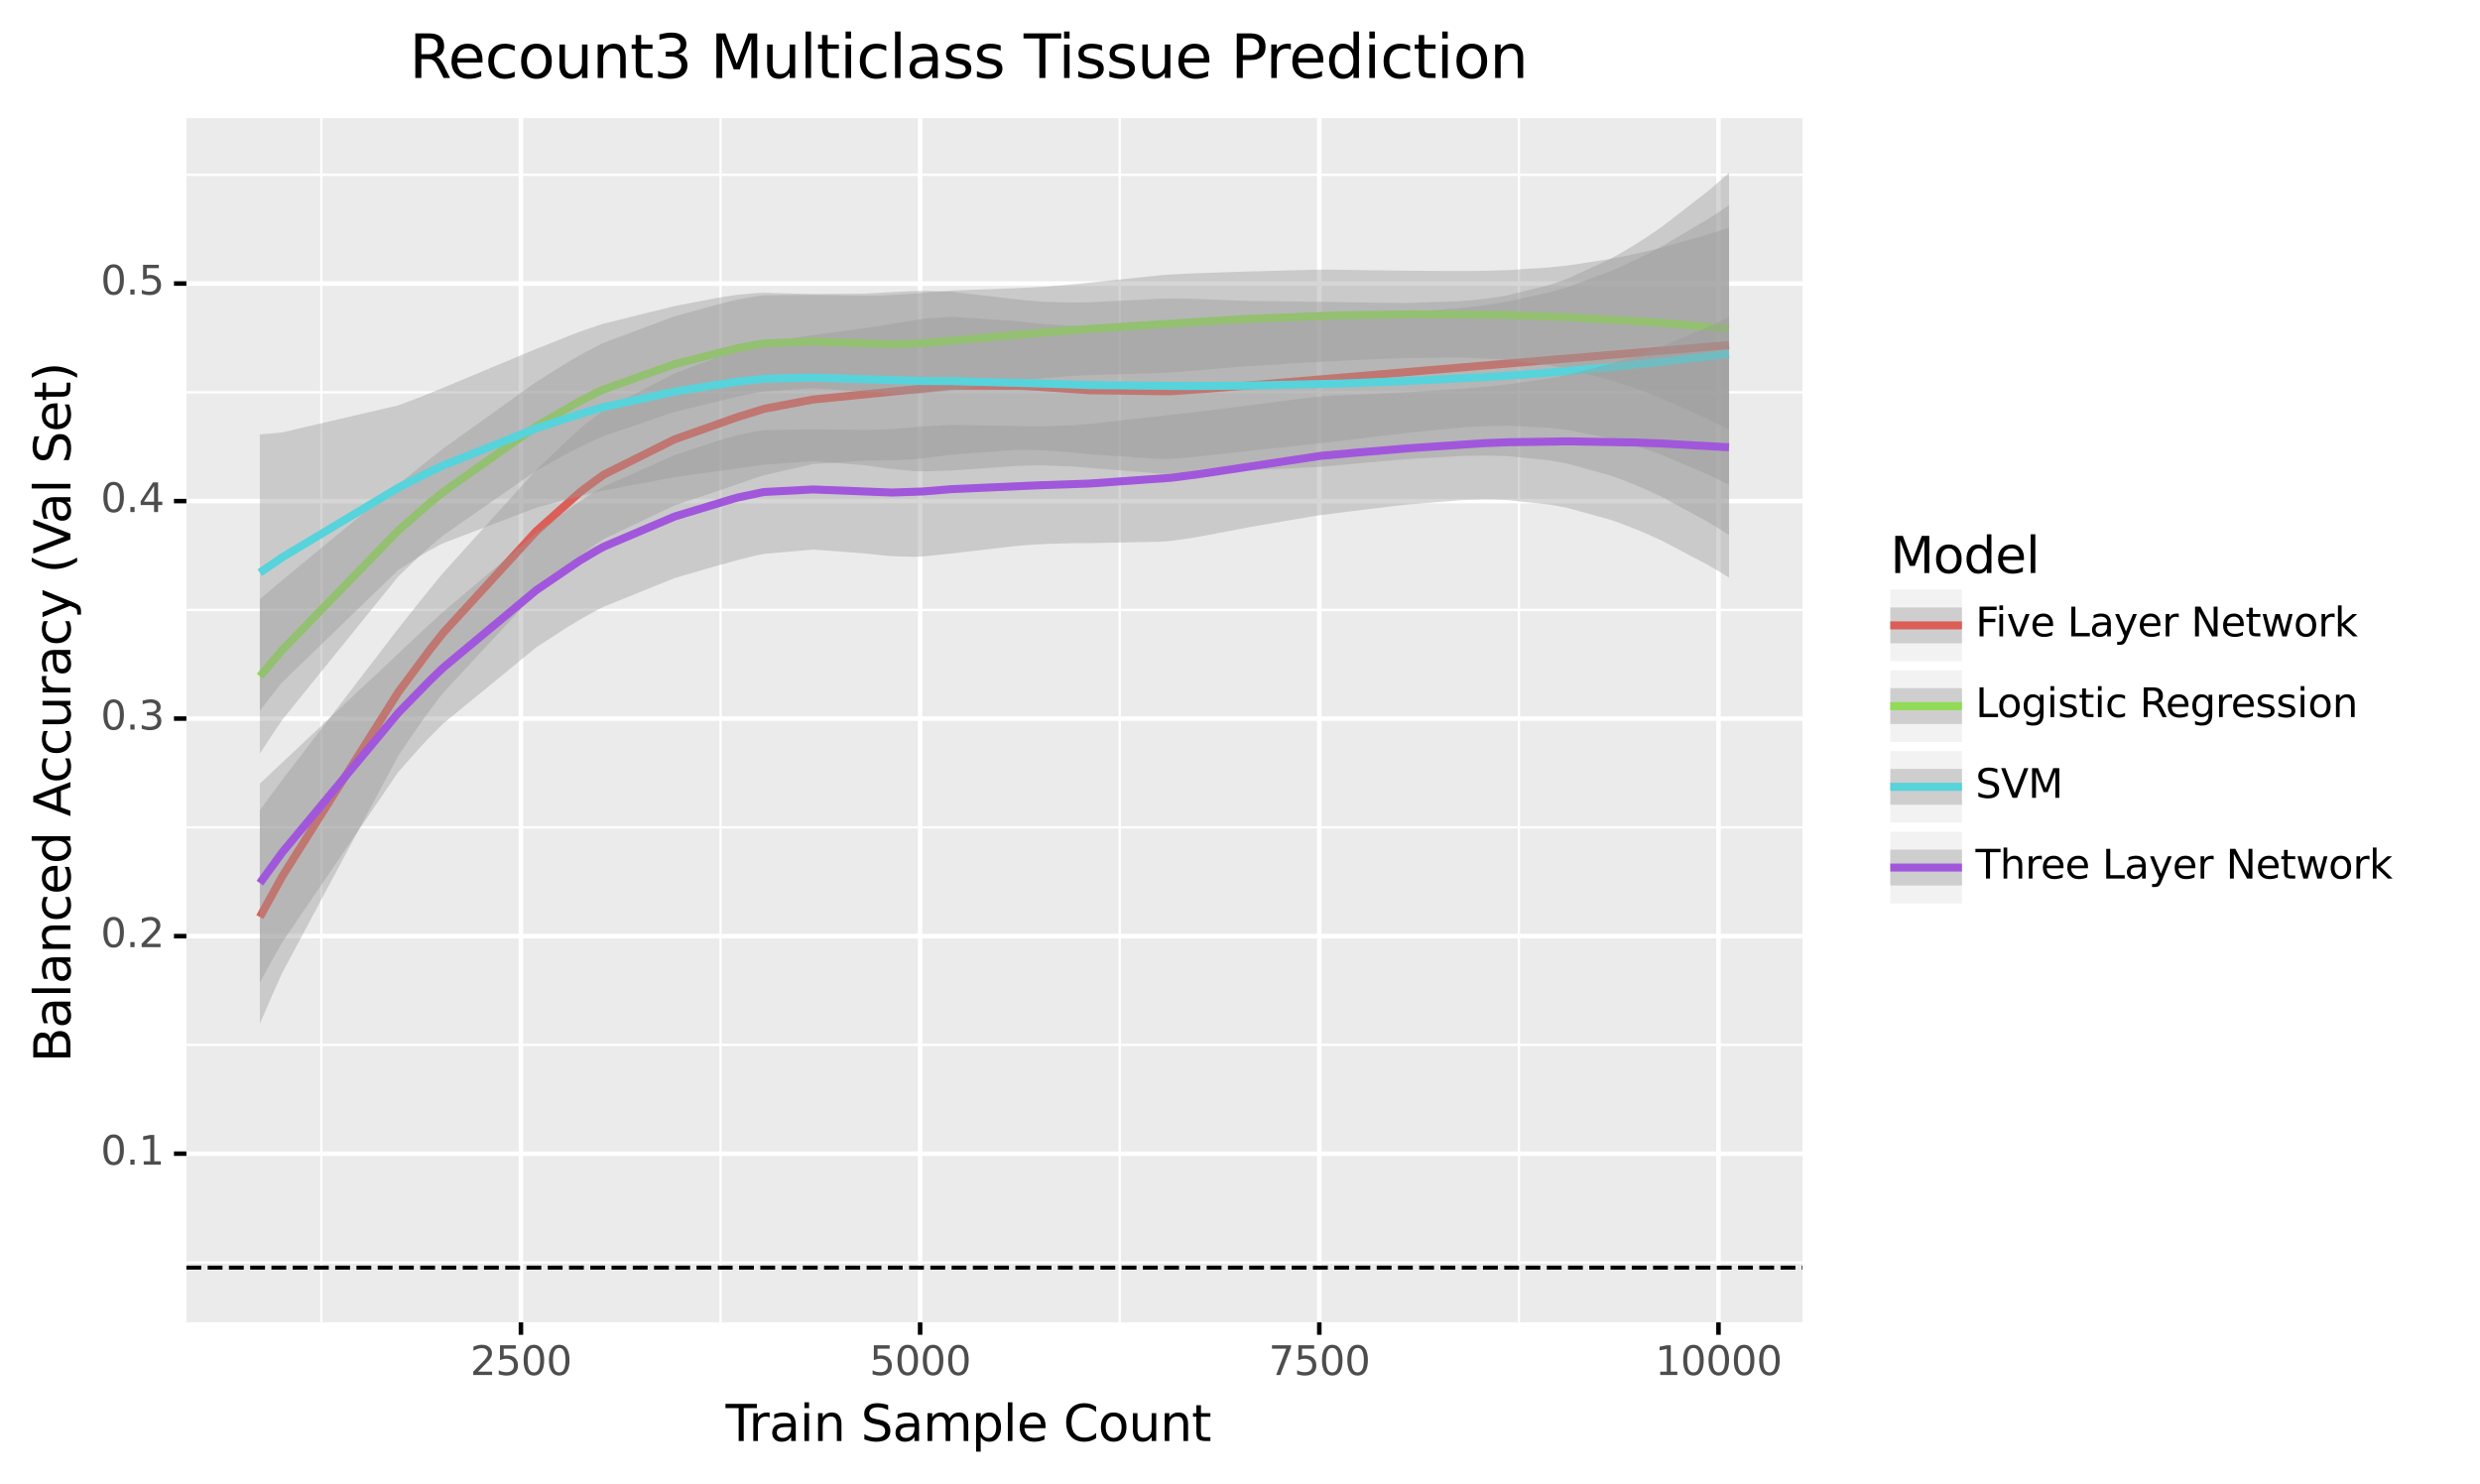 <?xml version="1.0" encoding="utf-8" standalone="no"?>
<!DOCTYPE svg PUBLIC "-//W3C//DTD SVG 1.1//EN"
  "http://www.w3.org/Graphics/SVG/1.1/DTD/svg11.dtd">
<svg xmlns:xlink="http://www.w3.org/1999/xlink" width="548.025pt" height="327.93pt" viewBox="0 0 548.025 327.93" xmlns="http://www.w3.org/2000/svg" version="1.1">
 <rect x="0" y="0" width="548.025" height="327.93" fill="#808080" stroke="none"/>
 <defs>
  <style type="text/css">*{stroke-linejoin: round; stroke-linecap: butt}</style>
 </defs>
 <g id="figure_1">
  <g id="patch_1">
   <path d="M 0 327.93 
L 548.025 327.93 
L 548.025 0 
L 0 0 
z
" style="fill: #ffffff; stroke: #ffffff; stroke-linejoin: miter"/>
  </g>
  <g id="axes_1">
   <g id="patch_2">
    <path d="M 41.191 292.217 
L 398.311 292.217 
L 398.311 26.105 
L 41.191 26.105 
z
" style="fill: #ebebeb"/>
   </g>
   <g id="matplotlib.axis_1">
    <g id="xtick_1">
     <g id="line2d_1">
      <path d="M 115.114 292.217 
L 115.114 26.105 
" clip-path="url(#p57e6314dc9)" style="fill: none; stroke: #ffffff"/>
     </g>
     <g id="line2d_2">
      <path d="M 115.114 292.217 
" style="fill: none; stroke: #333333; stroke-width: 1.5"/>
      <defs>
       <path id="m6bd32fb87e" d="M 0 0 
L 0 2.75 
" style="stroke: #000000"/>
      </defs>
      <g>
       <use xlink:href="#m6bd32fb87e" x="115.114" y="292.217" style="fill: #333333; stroke: #000000"/>
      </g>
     </g>
     <g id="text_1">
      <!-- 2500 -->
      <g style="fill: #4d4d4d" transform="translate(103.916 303.854)scale(0.088 -0.088)">
       <defs>
        <path id="DejaVuSans-32" d="M 1228 531 
L 3431 531 
L 3431 0 
L 469 0 
L 469 531 
Q 828 903 1448 1529 
Q 2069 2156 2228 2338 
Q 2531 2678 2651 2914 
Q 2772 3150 2772 3378 
Q 2772 3750 2511 3984 
Q 2250 4219 1831 4219 
Q 1534 4219 1204 4116 
Q 875 4013 500 3803 
L 500 4441 
Q 881 4594 1212 4672 
Q 1544 4750 1819 4750 
Q 2544 4750 2975 4387 
Q 3406 4025 3406 3419 
Q 3406 3131 3298 2873 
Q 3191 2616 2906 2266 
Q 2828 2175 2409 1742 
Q 1991 1309 1228 531 
z
" transform="scale(0.016)"/>
        <path id="DejaVuSans-35" d="M 691 4666 
L 3169 4666 
L 3169 4134 
L 1269 4134 
L 1269 2991 
Q 1406 3038 1543 3061 
Q 1681 3084 1819 3084 
Q 2600 3084 3056 2656 
Q 3513 2228 3513 1497 
Q 3513 744 3044 326 
Q 2575 -91 1722 -91 
Q 1428 -91 1123 -41 
Q 819 9 494 109 
L 494 744 
Q 775 591 1075 516 
Q 1375 441 1709 441 
Q 2250 441 2565 725 
Q 2881 1009 2881 1497 
Q 2881 1984 2565 2268 
Q 2250 2553 1709 2553 
Q 1456 2553 1204 2497 
Q 953 2441 691 2322 
L 691 4666 
z
" transform="scale(0.016)"/>
        <path id="DejaVuSans-30" d="M 2034 4250 
Q 1547 4250 1301 3770 
Q 1056 3291 1056 2328 
Q 1056 1369 1301 889 
Q 1547 409 2034 409 
Q 2525 409 2770 889 
Q 3016 1369 3016 2328 
Q 3016 3291 2770 3770 
Q 2525 4250 2034 4250 
z
M 2034 4750 
Q 2819 4750 3233 4129 
Q 3647 3509 3647 2328 
Q 3647 1150 3233 529 
Q 2819 -91 2034 -91 
Q 1250 -91 836 529 
Q 422 1150 422 2328 
Q 422 3509 836 4129 
Q 1250 4750 2034 4750 
z
" transform="scale(0.016)"/>
       </defs>
       <use xlink:href="#DejaVuSans-32"/>
       <use xlink:href="#DejaVuSans-35" x="63.623"/>
       <use xlink:href="#DejaVuSans-30" x="127.246"/>
       <use xlink:href="#DejaVuSans-30" x="190.869"/>
      </g>
     </g>
    </g>
    <g id="xtick_2">
     <g id="line2d_3">
      <path d="M 203.326 292.217 
L 203.326 26.105 
" clip-path="url(#p57e6314dc9)" style="fill: none; stroke: #ffffff"/>
     </g>
     <g id="line2d_4">
      <path d="M 203.326 292.217 
" style="fill: none; stroke: #333333; stroke-width: 1.5"/>
      <g>
       <use xlink:href="#m6bd32fb87e" x="203.326" y="292.217" style="fill: #333333; stroke: #000000"/>
      </g>
     </g>
     <g id="text_2">
      <!-- 5000 -->
      <g style="fill: #4d4d4d" transform="translate(192.128 303.854)scale(0.088 -0.088)">
       <use xlink:href="#DejaVuSans-35"/>
       <use xlink:href="#DejaVuSans-30" x="63.623"/>
       <use xlink:href="#DejaVuSans-30" x="127.246"/>
       <use xlink:href="#DejaVuSans-30" x="190.869"/>
      </g>
     </g>
    </g>
    <g id="xtick_3">
     <g id="line2d_5">
      <path d="M 291.537 292.217 
L 291.537 26.105 
" clip-path="url(#p57e6314dc9)" style="fill: none; stroke: #ffffff"/>
     </g>
     <g id="line2d_6">
      <path d="M 291.537 292.217 
" style="fill: none; stroke: #333333; stroke-width: 1.5"/>
      <g>
       <use xlink:href="#m6bd32fb87e" x="291.537" y="292.217" style="fill: #333333; stroke: #000000"/>
      </g>
     </g>
     <g id="text_3">
      <!-- 7500 -->
      <g style="fill: #4d4d4d" transform="translate(280.339 303.854)scale(0.088 -0.088)">
       <defs>
        <path id="DejaVuSans-37" d="M 525 4666 
L 3525 4666 
L 3525 4397 
L 1831 0 
L 1172 0 
L 2766 4134 
L 525 4134 
L 525 4666 
z
" transform="scale(0.016)"/>
       </defs>
       <use xlink:href="#DejaVuSans-37"/>
       <use xlink:href="#DejaVuSans-35" x="63.623"/>
       <use xlink:href="#DejaVuSans-30" x="127.246"/>
       <use xlink:href="#DejaVuSans-30" x="190.869"/>
      </g>
     </g>
    </g>
    <g id="xtick_4">
     <g id="line2d_7">
      <path d="M 379.749 292.217 
L 379.749 26.105 
" clip-path="url(#p57e6314dc9)" style="fill: none; stroke: #ffffff"/>
     </g>
     <g id="line2d_8">
      <path d="M 379.749 292.217 
" style="fill: none; stroke: #333333; stroke-width: 1.5"/>
      <g>
       <use xlink:href="#m6bd32fb87e" x="379.749" y="292.217" style="fill: #333333; stroke: #000000"/>
      </g>
     </g>
     <g id="text_4">
      <!-- 10000 -->
      <g style="fill: #4d4d4d" transform="translate(365.752 303.854)scale(0.088 -0.088)">
       <defs>
        <path id="DejaVuSans-31" d="M 794 531 
L 1825 531 
L 1825 4091 
L 703 3866 
L 703 4441 
L 1819 4666 
L 2450 4666 
L 2450 531 
L 3481 531 
L 3481 0 
L 794 0 
L 794 531 
z
" transform="scale(0.016)"/>
       </defs>
       <use xlink:href="#DejaVuSans-31"/>
       <use xlink:href="#DejaVuSans-30" x="63.623"/>
       <use xlink:href="#DejaVuSans-30" x="127.246"/>
       <use xlink:href="#DejaVuSans-30" x="190.869"/>
       <use xlink:href="#DejaVuSans-30" x="254.492"/>
      </g>
     </g>
    </g>
    <g id="xtick_5">
     <g id="line2d_9">
      <path d="M 71.008 292.217 
L 71.008 26.105 
" clip-path="url(#p57e6314dc9)" style="fill: none; stroke: #ffffff; stroke-width: 0.5"/>
     </g>
    </g>
    <g id="xtick_6">
     <g id="line2d_10">
      <path d="M 159.22 292.217 
L 159.22 26.105 
" clip-path="url(#p57e6314dc9)" style="fill: none; stroke: #ffffff; stroke-width: 0.5"/>
     </g>
    </g>
    <g id="xtick_7">
     <g id="line2d_11">
      <path d="M 247.432 292.217 
L 247.432 26.105 
" clip-path="url(#p57e6314dc9)" style="fill: none; stroke: #ffffff; stroke-width: 0.5"/>
     </g>
    </g>
    <g id="xtick_8">
     <g id="line2d_12">
      <path d="M 335.643 292.217 
L 335.643 26.105 
" clip-path="url(#p57e6314dc9)" style="fill: none; stroke: #ffffff; stroke-width: 0.5"/>
     </g>
    </g>
    <g id="text_5">
     <!-- Train Sample Count -->
     <g transform="translate(160.345 318.442)scale(0.11 -0.11)">
      <defs>
       <path id="DejaVuSans-54" d="M -19 4666 
L 3928 4666 
L 3928 4134 
L 2272 4134 
L 2272 0 
L 1638 0 
L 1638 4134 
L -19 4134 
L -19 4666 
z
" transform="scale(0.016)"/>
       <path id="DejaVuSans-72" d="M 2631 2963 
Q 2534 3019 2420 3045 
Q 2306 3072 2169 3072 
Q 1681 3072 1420 2755 
Q 1159 2438 1159 1844 
L 1159 0 
L 581 0 
L 581 3500 
L 1159 3500 
L 1159 2956 
Q 1341 3275 1631 3429 
Q 1922 3584 2338 3584 
Q 2397 3584 2469 3576 
Q 2541 3569 2628 3553 
L 2631 2963 
z
" transform="scale(0.016)"/>
       <path id="DejaVuSans-61" d="M 2194 1759 
Q 1497 1759 1228 1600 
Q 959 1441 959 1056 
Q 959 750 1161 570 
Q 1363 391 1709 391 
Q 2188 391 2477 730 
Q 2766 1069 2766 1631 
L 2766 1759 
L 2194 1759 
z
M 3341 1997 
L 3341 0 
L 2766 0 
L 2766 531 
Q 2569 213 2275 61 
Q 1981 -91 1556 -91 
Q 1019 -91 701 211 
Q 384 513 384 1019 
Q 384 1609 779 1909 
Q 1175 2209 1959 2209 
L 2766 2209 
L 2766 2266 
Q 2766 2663 2505 2880 
Q 2244 3097 1772 3097 
Q 1472 3097 1187 3025 
Q 903 2953 641 2809 
L 641 3341 
Q 956 3463 1253 3523 
Q 1550 3584 1831 3584 
Q 2591 3584 2966 3190 
Q 3341 2797 3341 1997 
z
" transform="scale(0.016)"/>
       <path id="DejaVuSans-69" d="M 603 3500 
L 1178 3500 
L 1178 0 
L 603 0 
L 603 3500 
z
M 603 4863 
L 1178 4863 
L 1178 4134 
L 603 4134 
L 603 4863 
z
" transform="scale(0.016)"/>
       <path id="DejaVuSans-6e" d="M 3513 2113 
L 3513 0 
L 2938 0 
L 2938 2094 
Q 2938 2591 2744 2837 
Q 2550 3084 2163 3084 
Q 1697 3084 1428 2787 
Q 1159 2491 1159 1978 
L 1159 0 
L 581 0 
L 581 3500 
L 1159 3500 
L 1159 2956 
Q 1366 3272 1645 3428 
Q 1925 3584 2291 3584 
Q 2894 3584 3203 3211 
Q 3513 2838 3513 2113 
z
" transform="scale(0.016)"/>
       <path id="DejaVuSans-20" transform="scale(0.016)"/>
       <path id="DejaVuSans-53" d="M 3425 4513 
L 3425 3897 
Q 3066 4069 2747 4153 
Q 2428 4238 2131 4238 
Q 1616 4238 1336 4038 
Q 1056 3838 1056 3469 
Q 1056 3159 1242 3001 
Q 1428 2844 1947 2747 
L 2328 2669 
Q 3034 2534 3370 2195 
Q 3706 1856 3706 1288 
Q 3706 609 3251 259 
Q 2797 -91 1919 -91 
Q 1588 -91 1214 -16 
Q 841 59 441 206 
L 441 856 
Q 825 641 1194 531 
Q 1563 422 1919 422 
Q 2459 422 2753 634 
Q 3047 847 3047 1241 
Q 3047 1584 2836 1778 
Q 2625 1972 2144 2069 
L 1759 2144 
Q 1053 2284 737 2584 
Q 422 2884 422 3419 
Q 422 4038 858 4394 
Q 1294 4750 2059 4750 
Q 2388 4750 2728 4690 
Q 3069 4631 3425 4513 
z
" transform="scale(0.016)"/>
       <path id="DejaVuSans-6d" d="M 3328 2828 
Q 3544 3216 3844 3400 
Q 4144 3584 4550 3584 
Q 5097 3584 5394 3201 
Q 5691 2819 5691 2113 
L 5691 0 
L 5113 0 
L 5113 2094 
Q 5113 2597 4934 2840 
Q 4756 3084 4391 3084 
Q 3944 3084 3684 2787 
Q 3425 2491 3425 1978 
L 3425 0 
L 2847 0 
L 2847 2094 
Q 2847 2600 2669 2842 
Q 2491 3084 2119 3084 
Q 1678 3084 1418 2786 
Q 1159 2488 1159 1978 
L 1159 0 
L 581 0 
L 581 3500 
L 1159 3500 
L 1159 2956 
Q 1356 3278 1631 3431 
Q 1906 3584 2284 3584 
Q 2666 3584 2933 3390 
Q 3200 3197 3328 2828 
z
" transform="scale(0.016)"/>
       <path id="DejaVuSans-70" d="M 1159 525 
L 1159 -1331 
L 581 -1331 
L 581 3500 
L 1159 3500 
L 1159 2969 
Q 1341 3281 1617 3432 
Q 1894 3584 2278 3584 
Q 2916 3584 3314 3078 
Q 3713 2572 3713 1747 
Q 3713 922 3314 415 
Q 2916 -91 2278 -91 
Q 1894 -91 1617 61 
Q 1341 213 1159 525 
z
M 3116 1747 
Q 3116 2381 2855 2742 
Q 2594 3103 2138 3103 
Q 1681 3103 1420 2742 
Q 1159 2381 1159 1747 
Q 1159 1113 1420 752 
Q 1681 391 2138 391 
Q 2594 391 2855 752 
Q 3116 1113 3116 1747 
z
" transform="scale(0.016)"/>
       <path id="DejaVuSans-6c" d="M 603 4863 
L 1178 4863 
L 1178 0 
L 603 0 
L 603 4863 
z
" transform="scale(0.016)"/>
       <path id="DejaVuSans-65" d="M 3597 1894 
L 3597 1613 
L 953 1613 
Q 991 1019 1311 708 
Q 1631 397 2203 397 
Q 2534 397 2845 478 
Q 3156 559 3463 722 
L 3463 178 
Q 3153 47 2828 -22 
Q 2503 -91 2169 -91 
Q 1331 -91 842 396 
Q 353 884 353 1716 
Q 353 2575 817 3079 
Q 1281 3584 2069 3584 
Q 2775 3584 3186 3129 
Q 3597 2675 3597 1894 
z
M 3022 2063 
Q 3016 2534 2758 2815 
Q 2500 3097 2075 3097 
Q 1594 3097 1305 2825 
Q 1016 2553 972 2059 
L 3022 2063 
z
" transform="scale(0.016)"/>
       <path id="DejaVuSans-43" d="M 4122 4306 
L 4122 3641 
Q 3803 3938 3442 4084 
Q 3081 4231 2675 4231 
Q 1875 4231 1450 3742 
Q 1025 3253 1025 2328 
Q 1025 1406 1450 917 
Q 1875 428 2675 428 
Q 3081 428 3442 575 
Q 3803 722 4122 1019 
L 4122 359 
Q 3791 134 3420 21 
Q 3050 -91 2638 -91 
Q 1578 -91 968 557 
Q 359 1206 359 2328 
Q 359 3453 968 4101 
Q 1578 4750 2638 4750 
Q 3056 4750 3426 4639 
Q 3797 4528 4122 4306 
z
" transform="scale(0.016)"/>
       <path id="DejaVuSans-6f" d="M 1959 3097 
Q 1497 3097 1228 2736 
Q 959 2375 959 1747 
Q 959 1119 1226 758 
Q 1494 397 1959 397 
Q 2419 397 2687 759 
Q 2956 1122 2956 1747 
Q 2956 2369 2687 2733 
Q 2419 3097 1959 3097 
z
M 1959 3584 
Q 2709 3584 3137 3096 
Q 3566 2609 3566 1747 
Q 3566 888 3137 398 
Q 2709 -91 1959 -91 
Q 1206 -91 779 398 
Q 353 888 353 1747 
Q 353 2609 779 3096 
Q 1206 3584 1959 3584 
z
" transform="scale(0.016)"/>
       <path id="DejaVuSans-75" d="M 544 1381 
L 544 3500 
L 1119 3500 
L 1119 1403 
Q 1119 906 1312 657 
Q 1506 409 1894 409 
Q 2359 409 2629 706 
Q 2900 1003 2900 1516 
L 2900 3500 
L 3475 3500 
L 3475 0 
L 2900 0 
L 2900 538 
Q 2691 219 2414 64 
Q 2138 -91 1772 -91 
Q 1169 -91 856 284 
Q 544 659 544 1381 
z
M 1991 3584 
L 1991 3584 
z
" transform="scale(0.016)"/>
       <path id="DejaVuSans-74" d="M 1172 4494 
L 1172 3500 
L 2356 3500 
L 2356 3053 
L 1172 3053 
L 1172 1153 
Q 1172 725 1289 603 
Q 1406 481 1766 481 
L 2356 481 
L 2356 0 
L 1766 0 
Q 1100 0 847 248 
Q 594 497 594 1153 
L 594 3053 
L 172 3053 
L 172 3500 
L 594 3500 
L 594 4494 
L 1172 4494 
z
" transform="scale(0.016)"/>
      </defs>
      <use xlink:href="#DejaVuSans-54"/>
      <use xlink:href="#DejaVuSans-72" x="46.334"/>
      <use xlink:href="#DejaVuSans-61" x="87.447"/>
      <use xlink:href="#DejaVuSans-69" x="148.727"/>
      <use xlink:href="#DejaVuSans-6e" x="176.51"/>
      <use xlink:href="#DejaVuSans-20" x="239.889"/>
      <use xlink:href="#DejaVuSans-53" x="271.676"/>
      <use xlink:href="#DejaVuSans-61" x="335.152"/>
      <use xlink:href="#DejaVuSans-6d" x="396.432"/>
      <use xlink:href="#DejaVuSans-70" x="493.844"/>
      <use xlink:href="#DejaVuSans-6c" x="557.32"/>
      <use xlink:href="#DejaVuSans-65" x="585.104"/>
      <use xlink:href="#DejaVuSans-20" x="646.627"/>
      <use xlink:href="#DejaVuSans-43" x="678.414"/>
      <use xlink:href="#DejaVuSans-6f" x="748.238"/>
      <use xlink:href="#DejaVuSans-75" x="809.42"/>
      <use xlink:href="#DejaVuSans-6e" x="872.799"/>
      <use xlink:href="#DejaVuSans-74" x="936.178"/>
     </g>
    </g>
   </g>
   <g id="matplotlib.axis_2">
    <g id="ytick_1">
     <g id="line2d_13">
      <path d="M 41.191 254.941 
L 398.311 254.941 
" clip-path="url(#p57e6314dc9)" style="fill: none; stroke: #ffffff"/>
     </g>
     <g id="line2d_14">
      <path d="M 41.191 254.941 
" style="fill: none; stroke: #333333; stroke-width: 1.5"/>
      <defs>
       <path id="m3095519089" d="M 0 0 
L -2.75 0 
" style="stroke: #000000"/>
      </defs>
      <g>
       <use xlink:href="#m3095519089" x="41.191" y="254.941" style="fill: #333333; stroke: #000000"/>
      </g>
     </g>
     <g id="text_6">
      <!-- 0.1 -->
      <g style="fill: #4d4d4d" transform="translate(22.246 257.37)scale(0.088 -0.088)">
       <defs>
        <path id="DejaVuSans-2e" d="M 684 794 
L 1344 794 
L 1344 0 
L 684 0 
L 684 794 
z
" transform="scale(0.016)"/>
       </defs>
       <use xlink:href="#DejaVuSans-30"/>
       <use xlink:href="#DejaVuSans-2e" x="63.623"/>
       <use xlink:href="#DejaVuSans-31" x="95.41"/>
      </g>
     </g>
    </g>
    <g id="ytick_2">
     <g id="line2d_15">
      <path d="M 41.191 206.871 
L 398.311 206.871 
" clip-path="url(#p57e6314dc9)" style="fill: none; stroke: #ffffff"/>
     </g>
     <g id="line2d_16">
      <path d="M 41.191 206.871 
" style="fill: none; stroke: #333333; stroke-width: 1.5"/>
      <g>
       <use xlink:href="#m3095519089" x="41.191" y="206.871" style="fill: #333333; stroke: #000000"/>
      </g>
     </g>
     <g id="text_7">
      <!-- 0.2 -->
      <g style="fill: #4d4d4d" transform="translate(22.246 209.299)scale(0.088 -0.088)">
       <use xlink:href="#DejaVuSans-30"/>
       <use xlink:href="#DejaVuSans-2e" x="63.623"/>
       <use xlink:href="#DejaVuSans-32" x="95.41"/>
      </g>
     </g>
    </g>
    <g id="ytick_3">
     <g id="line2d_17">
      <path d="M 41.191 158.8 
L 398.311 158.8 
" clip-path="url(#p57e6314dc9)" style="fill: none; stroke: #ffffff"/>
     </g>
     <g id="line2d_18">
      <path d="M 41.191 158.8 
" style="fill: none; stroke: #333333; stroke-width: 1.5"/>
      <g>
       <use xlink:href="#m3095519089" x="41.191" y="158.8" style="fill: #333333; stroke: #000000"/>
      </g>
     </g>
     <g id="text_8">
      <!-- 0.3 -->
      <g style="fill: #4d4d4d" transform="translate(22.246 161.228)scale(0.088 -0.088)">
       <defs>
        <path id="DejaVuSans-33" d="M 2597 2516 
Q 3050 2419 3304 2112 
Q 3559 1806 3559 1356 
Q 3559 666 3084 287 
Q 2609 -91 1734 -91 
Q 1441 -91 1130 -33 
Q 819 25 488 141 
L 488 750 
Q 750 597 1062 519 
Q 1375 441 1716 441 
Q 2309 441 2620 675 
Q 2931 909 2931 1356 
Q 2931 1769 2642 2001 
Q 2353 2234 1838 2234 
L 1294 2234 
L 1294 2753 
L 1863 2753 
Q 2328 2753 2575 2939 
Q 2822 3125 2822 3475 
Q 2822 3834 2567 4026 
Q 2313 4219 1838 4219 
Q 1578 4219 1281 4162 
Q 984 4106 628 3988 
L 628 4550 
Q 988 4650 1302 4700 
Q 1616 4750 1894 4750 
Q 2613 4750 3031 4423 
Q 3450 4097 3450 3541 
Q 3450 3153 3228 2886 
Q 3006 2619 2597 2516 
z
" transform="scale(0.016)"/>
       </defs>
       <use xlink:href="#DejaVuSans-30"/>
       <use xlink:href="#DejaVuSans-2e" x="63.623"/>
       <use xlink:href="#DejaVuSans-33" x="95.41"/>
      </g>
     </g>
    </g>
    <g id="ytick_4">
     <g id="line2d_19">
      <path d="M 41.191 110.729 
L 398.311 110.729 
" clip-path="url(#p57e6314dc9)" style="fill: none; stroke: #ffffff"/>
     </g>
     <g id="line2d_20">
      <path d="M 41.191 110.729 
" style="fill: none; stroke: #333333; stroke-width: 1.5"/>
      <g>
       <use xlink:href="#m3095519089" x="41.191" y="110.729" style="fill: #333333; stroke: #000000"/>
      </g>
     </g>
     <g id="text_9">
      <!-- 0.4 -->
      <g style="fill: #4d4d4d" transform="translate(22.246 113.157)scale(0.088 -0.088)">
       <defs>
        <path id="DejaVuSans-34" d="M 2419 4116 
L 825 1625 
L 2419 1625 
L 2419 4116 
z
M 2253 4666 
L 3047 4666 
L 3047 1625 
L 3713 1625 
L 3713 1100 
L 3047 1100 
L 3047 0 
L 2419 0 
L 2419 1100 
L 313 1100 
L 313 1709 
L 2253 4666 
z
" transform="scale(0.016)"/>
       </defs>
       <use xlink:href="#DejaVuSans-30"/>
       <use xlink:href="#DejaVuSans-2e" x="63.623"/>
       <use xlink:href="#DejaVuSans-34" x="95.41"/>
      </g>
     </g>
    </g>
    <g id="ytick_5">
     <g id="line2d_21">
      <path d="M 41.191 62.658 
L 398.311 62.658 
" clip-path="url(#p57e6314dc9)" style="fill: none; stroke: #ffffff"/>
     </g>
     <g id="line2d_22">
      <path d="M 41.191 62.658 
" style="fill: none; stroke: #333333; stroke-width: 1.5"/>
      <g>
       <use xlink:href="#m3095519089" x="41.191" y="62.658" style="fill: #333333; stroke: #000000"/>
      </g>
     </g>
     <g id="text_10">
      <!-- 0.5 -->
      <g style="fill: #4d4d4d" transform="translate(22.246 65.086)scale(0.088 -0.088)">
       <use xlink:href="#DejaVuSans-30"/>
       <use xlink:href="#DejaVuSans-2e" x="63.623"/>
       <use xlink:href="#DejaVuSans-35" x="95.41"/>
      </g>
     </g>
    </g>
    <g id="ytick_6">
     <g id="line2d_23">
      <path d="M 41.191 278.977 
L 398.311 278.977 
" clip-path="url(#p57e6314dc9)" style="fill: none; stroke: #ffffff; stroke-width: 0.5"/>
     </g>
    </g>
    <g id="ytick_7">
     <g id="line2d_24">
      <path d="M 41.191 230.906 
L 398.311 230.906 
" clip-path="url(#p57e6314dc9)" style="fill: none; stroke: #ffffff; stroke-width: 0.5"/>
     </g>
    </g>
    <g id="ytick_8">
     <g id="line2d_25">
      <path d="M 41.191 182.835 
L 398.311 182.835 
" clip-path="url(#p57e6314dc9)" style="fill: none; stroke: #ffffff; stroke-width: 0.5"/>
     </g>
    </g>
    <g id="ytick_9">
     <g id="line2d_26">
      <path d="M 41.191 134.764 
L 398.311 134.764 
" clip-path="url(#p57e6314dc9)" style="fill: none; stroke: #ffffff; stroke-width: 0.5"/>
     </g>
    </g>
    <g id="ytick_10">
     <g id="line2d_27">
      <path d="M 41.191 86.694 
L 398.311 86.694 
" clip-path="url(#p57e6314dc9)" style="fill: none; stroke: #ffffff; stroke-width: 0.5"/>
     </g>
    </g>
    <g id="ytick_11">
     <g id="line2d_28">
      <path d="M 41.191 38.623 
L 398.311 38.623 
" clip-path="url(#p57e6314dc9)" style="fill: none; stroke: #ffffff; stroke-width: 0.5"/>
     </g>
    </g>
    <g id="text_11">
     <!-- Balanced Accuracy (Val Set) -->
     <g transform="translate(15.558 234.775)rotate(-90)scale(0.11 -0.11)">
      <defs>
       <path id="DejaVuSans-42" d="M 1259 2228 
L 1259 519 
L 2272 519 
Q 2781 519 3026 730 
Q 3272 941 3272 1375 
Q 3272 1813 3026 2020 
Q 2781 2228 2272 2228 
L 1259 2228 
z
M 1259 4147 
L 1259 2741 
L 2194 2741 
Q 2656 2741 2882 2914 
Q 3109 3088 3109 3444 
Q 3109 3797 2882 3972 
Q 2656 4147 2194 4147 
L 1259 4147 
z
M 628 4666 
L 2241 4666 
Q 2963 4666 3353 4366 
Q 3744 4066 3744 3513 
Q 3744 3084 3544 2831 
Q 3344 2578 2956 2516 
Q 3422 2416 3680 2098 
Q 3938 1781 3938 1306 
Q 3938 681 3513 340 
Q 3088 0 2303 0 
L 628 0 
L 628 4666 
z
" transform="scale(0.016)"/>
       <path id="DejaVuSans-63" d="M 3122 3366 
L 3122 2828 
Q 2878 2963 2633 3030 
Q 2388 3097 2138 3097 
Q 1578 3097 1268 2742 
Q 959 2388 959 1747 
Q 959 1106 1268 751 
Q 1578 397 2138 397 
Q 2388 397 2633 464 
Q 2878 531 3122 666 
L 3122 134 
Q 2881 22 2623 -34 
Q 2366 -91 2075 -91 
Q 1284 -91 818 406 
Q 353 903 353 1747 
Q 353 2603 823 3093 
Q 1294 3584 2113 3584 
Q 2378 3584 2631 3529 
Q 2884 3475 3122 3366 
z
" transform="scale(0.016)"/>
       <path id="DejaVuSans-64" d="M 2906 2969 
L 2906 4863 
L 3481 4863 
L 3481 0 
L 2906 0 
L 2906 525 
Q 2725 213 2448 61 
Q 2172 -91 1784 -91 
Q 1150 -91 751 415 
Q 353 922 353 1747 
Q 353 2572 751 3078 
Q 1150 3584 1784 3584 
Q 2172 3584 2448 3432 
Q 2725 3281 2906 2969 
z
M 947 1747 
Q 947 1113 1208 752 
Q 1469 391 1925 391 
Q 2381 391 2643 752 
Q 2906 1113 2906 1747 
Q 2906 2381 2643 2742 
Q 2381 3103 1925 3103 
Q 1469 3103 1208 2742 
Q 947 2381 947 1747 
z
" transform="scale(0.016)"/>
       <path id="DejaVuSans-41" d="M 2188 4044 
L 1331 1722 
L 3047 1722 
L 2188 4044 
z
M 1831 4666 
L 2547 4666 
L 4325 0 
L 3669 0 
L 3244 1197 
L 1141 1197 
L 716 0 
L 50 0 
L 1831 4666 
z
" transform="scale(0.016)"/>
       <path id="DejaVuSans-79" d="M 2059 -325 
Q 1816 -950 1584 -1140 
Q 1353 -1331 966 -1331 
L 506 -1331 
L 506 -850 
L 844 -850 
Q 1081 -850 1212 -737 
Q 1344 -625 1503 -206 
L 1606 56 
L 191 3500 
L 800 3500 
L 1894 763 
L 2988 3500 
L 3597 3500 
L 2059 -325 
z
" transform="scale(0.016)"/>
       <path id="DejaVuSans-28" d="M 1984 4856 
Q 1566 4138 1362 3434 
Q 1159 2731 1159 2009 
Q 1159 1288 1364 580 
Q 1569 -128 1984 -844 
L 1484 -844 
Q 1016 -109 783 600 
Q 550 1309 550 2009 
Q 550 2706 781 3412 
Q 1013 4119 1484 4856 
L 1984 4856 
z
" transform="scale(0.016)"/>
       <path id="DejaVuSans-56" d="M 1831 0 
L 50 4666 
L 709 4666 
L 2188 738 
L 3669 4666 
L 4325 4666 
L 2547 0 
L 1831 0 
z
" transform="scale(0.016)"/>
       <path id="DejaVuSans-29" d="M 513 4856 
L 1013 4856 
Q 1481 4119 1714 3412 
Q 1947 2706 1947 2009 
Q 1947 1309 1714 600 
Q 1481 -109 1013 -844 
L 513 -844 
Q 928 -128 1133 580 
Q 1338 1288 1338 2009 
Q 1338 2731 1133 3434 
Q 928 4138 513 4856 
z
" transform="scale(0.016)"/>
      </defs>
      <use xlink:href="#DejaVuSans-42"/>
      <use xlink:href="#DejaVuSans-61" x="68.604"/>
      <use xlink:href="#DejaVuSans-6c" x="129.883"/>
      <use xlink:href="#DejaVuSans-61" x="157.666"/>
      <use xlink:href="#DejaVuSans-6e" x="218.945"/>
      <use xlink:href="#DejaVuSans-63" x="282.324"/>
      <use xlink:href="#DejaVuSans-65" x="337.305"/>
      <use xlink:href="#DejaVuSans-64" x="398.828"/>
      <use xlink:href="#DejaVuSans-20" x="462.305"/>
      <use xlink:href="#DejaVuSans-41" x="494.092"/>
      <use xlink:href="#DejaVuSans-63" x="560.75"/>
      <use xlink:href="#DejaVuSans-63" x="615.73"/>
      <use xlink:href="#DejaVuSans-75" x="670.711"/>
      <use xlink:href="#DejaVuSans-72" x="734.09"/>
      <use xlink:href="#DejaVuSans-61" x="775.203"/>
      <use xlink:href="#DejaVuSans-63" x="836.482"/>
      <use xlink:href="#DejaVuSans-79" x="891.463"/>
      <use xlink:href="#DejaVuSans-20" x="950.643"/>
      <use xlink:href="#DejaVuSans-28" x="982.43"/>
      <use xlink:href="#DejaVuSans-56" x="1021.443"/>
      <use xlink:href="#DejaVuSans-61" x="1082.102"/>
      <use xlink:href="#DejaVuSans-6c" x="1143.381"/>
      <use xlink:href="#DejaVuSans-20" x="1171.164"/>
      <use xlink:href="#DejaVuSans-53" x="1202.951"/>
      <use xlink:href="#DejaVuSans-65" x="1266.428"/>
      <use xlink:href="#DejaVuSans-74" x="1327.951"/>
      <use xlink:href="#DejaVuSans-29" x="1367.16"/>
     </g>
    </g>
   </g>
   <g id="PolyCollection_1">
    <path d="M 57.423 179.048 
L 57.423 226.237 
L 59.752 220.86 
L 59.893 220.538 
L 59.964 220.377 
L 59.999 220.297 
L 60.281 219.656 
L 60.352 219.497 
L 60.458 219.257 
L 60.564 219.018 
L 60.634 218.858 
L 60.881 218.302 
L 60.917 218.222 
L 61.94 215.933 
L 62.293 215.15 
L 62.399 214.916 
L 87.98 167.051 
L 92.602 160.267 
L 92.92 159.821 
L 93.061 159.623 
L 93.132 159.525 
L 93.696 158.74 
L 93.802 158.594 
L 94.014 158.303 
L 94.261 157.964 
L 94.366 157.819 
L 94.896 157.1 
L 94.966 157.005 
L 96.978 154.338 
L 97.683 153.424 
L 97.93 153.107 
L 118.537 130.901 
L 125.488 124.938 
L 125.946 124.566 
L 126.158 124.395 
L 126.264 124.31 
L 127.111 123.633 
L 127.252 123.521 
L 127.569 123.27 
L 127.922 122.994 
L 128.134 122.83 
L 128.875 122.266 
L 128.981 122.186 
L 132.051 120.018 
L 133.074 119.35 
L 133.427 119.125 
L 149.093 111.67 
L 158.338 108.584 
L 158.938 108.385 
L 159.22 108.291 
L 159.396 108.232 
L 160.49 107.862 
L 160.702 107.789 
L 161.125 107.643 
L 161.619 107.471 
L 161.866 107.384 
L 162.889 107.017 
L 163.031 106.965 
L 167.088 105.564 
L 168.464 105.128 
L 168.958 104.977 
L 179.65 102.55 
L 191.223 101.798 
L 191.964 101.791 
L 192.317 101.789 
L 192.529 101.787 
L 193.905 101.778 
L 194.152 101.777 
L 194.716 101.772 
L 195.316 101.767 
L 195.634 101.763 
L 196.904 101.743 
L 197.08 101.74 
L 202.161 101.484 
L 203.89 101.302 
L 204.49 101.225 
L 210.206 100.491 
L 224.073 99.435 
L 224.99 99.421 
L 225.414 99.417 
L 225.661 99.416 
L 227.319 99.423 
L 227.602 99.427 
L 228.272 99.439 
L 228.978 99.458 
L 229.366 99.47 
L 230.883 99.531 
L 231.095 99.541 
L 237.199 100.002 
L 239.281 100.215 
L 239.986 100.291 
L 240.763 100.376 
L 256.923 101.494 
L 257.982 101.451 
L 258.476 101.423 
L 258.793 101.403 
L 260.699 101.266 
L 261.051 101.238 
L 261.828 101.173 
L 262.675 101.097 
L 263.098 101.058 
L 264.897 100.88 
L 265.144 100.855 
L 271.319 100.165 
L 272.237 100.059 
L 274.671 99.778 
L 275.518 99.681 
L 289.808 98.158 
L 291.008 98.03 
L 291.573 97.969 
L 291.926 97.93 
L 294.113 97.685 
L 294.501 97.64 
L 295.383 97.537 
L 296.336 97.424 
L 296.865 97.361 
L 298.877 97.118 
L 299.159 97.084 
L 301.876 96.752 
L 307.31 96.091 
L 310.062 95.766 
L 311.015 95.656 
L 322.659 94.516 
L 324.035 94.419 
L 324.67 94.377 
L 325.058 94.353 
L 327.528 94.221 
L 327.951 94.203 
L 328.939 94.165 
L 330.033 94.131 
L 330.598 94.117 
L 332.432 94.091 
L 332.891 94.088 
L 333.209 94.088 
L 342.347 94.522 
L 345.452 94.882 
L 346.546 95.036 
L 355.544 96.834 
L 357.061 97.23 
L 357.767 97.423 
L 358.19 97.542 
L 360.942 98.36 
L 361.436 98.515 
L 362.53 98.869 
L 363.73 99.271 
L 364.365 99.49 
L 366.906 100.408 
L 367.258 100.54 
L 377.42 104.865 
L 380.878 106.547 
L 382.078 107.153 
L 382.078 45.348 
L 382.078 45.348 
L 380.878 46.154 
L 377.42 48.409 
L 367.258 54.411 
L 366.906 54.602 
L 364.365 55.939 
L 363.73 56.263 
L 362.53 56.863 
L 361.436 57.398 
L 360.942 57.635 
L 358.19 58.909 
L 357.767 59.097 
L 357.061 59.408 
L 355.544 60.056 
L 346.546 63.366 
L 345.452 63.706 
L 342.347 64.596 
L 333.209 66.624 
L 332.891 66.68 
L 332.432 66.759 
L 330.598 67.059 
L 330.033 67.146 
L 328.939 67.308 
L 327.951 67.447 
L 327.528 67.505 
L 325.058 67.816 
L 324.67 67.862 
L 324.035 67.934 
L 322.659 68.083 
L 311.015 69.001 
L 310.062 69.054 
L 307.31 69.197 
L 301.876 69.43 
L 299.159 69.528 
L 298.877 69.538 
L 296.865 69.603 
L 296.336 69.62 
L 295.383 69.649 
L 294.501 69.678 
L 294.113 69.691 
L 291.926 69.783 
L 291.573 69.8 
L 291.008 69.828 
L 289.808 69.891 
L 275.518 70.741 
L 274.671 70.784 
L 272.237 70.899 
L 271.319 70.939 
L 265.144 71.192 
L 264.897 71.202 
L 263.098 71.279 
L 262.675 71.298 
L 261.828 71.337 
L 261.051 71.374 
L 260.699 71.392 
L 258.793 71.495 
L 258.476 71.514 
L 257.982 71.543 
L 256.923 71.605 
L 240.763 72.112 
L 239.986 72.099 
L 239.281 72.084 
L 237.199 72.017 
L 231.095 71.627 
L 230.883 71.609 
L 229.366 71.472 
L 228.978 71.434 
L 228.272 71.365 
L 227.602 71.297 
L 227.319 71.268 
L 225.661 71.092 
L 225.414 71.066 
L 224.99 71.02 
L 224.073 70.92 
L 210.206 69.971 
L 204.49 70.402 
L 203.89 70.488 
L 202.161 70.745 
L 197.08 71.554 
L 196.904 71.583 
L 195.634 71.79 
L 195.316 71.842 
L 194.716 71.939 
L 194.152 72.03 
L 193.905 72.07 
L 192.529 72.289 
L 192.317 72.323 
L 191.964 72.378 
L 191.223 72.493 
L 179.65 74.032 
L 168.958 75.642 
L 168.464 75.751 
L 167.088 76.081 
L 163.031 77.325 
L 162.889 77.376 
L 161.866 77.746 
L 161.619 77.835 
L 161.125 78.012 
L 160.702 78.165 
L 160.49 78.241 
L 159.396 78.633 
L 159.22 78.697 
L 158.938 78.798 
L 158.338 79.013 
L 149.093 82.481 
L 133.427 90.641 
L 133.074 90.888 
L 132.051 91.625 
L 128.981 94.041 
L 128.875 94.13 
L 128.134 94.766 
L 127.922 94.951 
L 127.569 95.264 
L 127.252 95.547 
L 127.111 95.674 
L 126.264 96.438 
L 126.158 96.534 
L 125.946 96.727 
L 125.488 97.146 
L 118.537 103.79 
L 97.93 126.584 
L 97.683 126.882 
L 96.978 127.737 
L 94.966 130.196 
L 94.896 130.283 
L 94.366 130.936 
L 94.261 131.067 
L 94.014 131.372 
L 93.802 131.634 
L 93.696 131.766 
L 93.132 132.467 
L 93.061 132.555 
L 92.92 132.731 
L 92.602 133.126 
L 87.98 138.939 
L 62.399 172.298 
L 62.293 172.44 
L 61.94 172.915 
L 60.917 174.297 
L 60.881 174.344 
L 60.634 174.678 
L 60.564 174.774 
L 60.458 174.917 
L 60.352 175.061 
L 60.281 175.156 
L 59.999 175.539 
L 59.964 175.587 
L 59.893 175.683 
L 59.752 175.874 
L 57.423 179.048 
z
" clip-path="url(#p57e6314dc9)" style="fill: #999999; fill-opacity: 0.4"/>
   </g>
   <g id="line2d_29">
    <path d="M 57.423 202.643 
L 62.399 193.607 
L 87.98 152.995 
L 94.966 143.601 
L 97.93 139.846 
L 118.537 117.346 
L 127.922 108.972 
L 128.981 108.114 
L 133.427 104.883 
L 149.093 97.076 
L 163.031 92.145 
L 168.958 90.309 
L 179.65 88.291 
L 210.206 85.231 
L 225.661 85.254 
L 231.095 85.584 
L 240.763 86.244 
L 258.476 86.469 
L 265.144 86.023 
L 275.518 85.211 
L 342.347 79.559 
L 382.078 76.251 
L 382.078 76.251 
" clip-path="url(#p57e6314dc9)" style="fill: none; stroke: #db5f57; stroke-width: 1.772; stroke-linejoin: miter"/>
   </g>
   <g id="PolyCollection_2">
    <path d="M 57.423 132.389 
L 57.423 166.537 
L 59.752 162.972 
L 59.893 162.758 
L 59.964 162.652 
L 59.999 162.599 
L 60.281 162.174 
L 60.352 162.068 
L 60.458 161.909 
L 60.564 161.751 
L 60.634 161.645 
L 60.881 161.276 
L 60.917 161.223 
L 61.94 159.706 
L 62.293 159.187 
L 62.399 159.032 
L 87.98 127.423 
L 92.602 122.98 
L 92.92 122.688 
L 93.061 122.559 
L 93.132 122.495 
L 93.696 121.982 
L 93.802 121.887 
L 94.014 121.697 
L 94.261 121.476 
L 94.366 121.381 
L 94.896 120.912 
L 94.966 120.85 
L 96.978 119.113 
L 97.683 118.519 
L 97.93 118.313 
L 118.537 103.99 
L 125.488 100.158 
L 125.946 99.918 
L 126.158 99.808 
L 126.264 99.754 
L 127.111 99.318 
L 127.252 99.246 
L 127.569 99.084 
L 127.922 98.905 
L 128.134 98.799 
L 128.875 98.432 
L 128.981 98.381 
L 132.051 96.947 
L 133.074 96.498 
L 133.427 96.346 
L 149.093 91.015 
L 158.338 88.751 
L 158.938 88.611 
L 159.22 88.546 
L 159.396 88.504 
L 160.49 88.249 
L 160.702 88.199 
L 161.125 88.099 
L 161.619 87.983 
L 161.866 87.924 
L 162.889 87.68 
L 163.031 87.646 
L 167.088 86.799 
L 168.464 86.571 
L 168.958 86.496 
L 179.65 85.79 
L 191.223 86.563 
L 191.964 86.632 
L 192.317 86.665 
L 192.529 86.684 
L 193.905 86.804 
L 194.152 86.825 
L 194.716 86.87 
L 195.316 86.915 
L 195.634 86.938 
L 196.904 87.018 
L 197.08 87.028 
L 202.161 87.095 
L 203.89 86.997 
L 204.49 86.946 
L 210.206 86.296 
L 224.073 84.332 
L 224.99 84.213 
L 225.414 84.159 
L 225.661 84.128 
L 227.319 83.928 
L 227.602 83.895 
L 228.272 83.82 
L 228.978 83.743 
L 229.366 83.702 
L 230.883 83.551 
L 231.095 83.531 
L 237.199 83.075 
L 239.281 82.97 
L 239.986 82.939 
L 240.763 82.908 
L 256.923 82.401 
L 257.982 82.344 
L 258.476 82.315 
L 258.793 82.295 
L 260.699 82.168 
L 261.051 82.143 
L 261.828 82.086 
L 262.675 82.021 
L 263.098 81.988 
L 264.897 81.842 
L 265.144 81.821 
L 271.319 81.293 
L 272.237 81.215 
L 274.671 81.017 
L 275.518 80.95 
L 289.808 80.063 
L 291.008 80.003 
L 291.573 79.974 
L 291.926 79.957 
L 294.113 79.848 
L 294.501 79.829 
L 295.383 79.784 
L 296.336 79.737 
L 296.865 79.71 
L 298.877 79.611 
L 299.159 79.597 
L 301.876 79.469 
L 307.31 79.239 
L 310.062 79.144 
L 311.015 79.116 
L 322.659 79.02 
L 324.035 79.049 
L 324.67 79.066 
L 325.058 79.078 
L 327.528 79.175 
L 327.951 79.195 
L 328.939 79.248 
L 330.033 79.314 
L 330.598 79.352 
L 332.432 79.492 
L 332.891 79.532 
L 333.209 79.56 
L 342.347 80.751 
L 345.452 81.335 
L 346.546 81.563 
L 355.544 83.89 
L 357.061 84.36 
L 357.767 84.586 
L 358.19 84.724 
L 360.942 85.661 
L 361.436 85.837 
L 362.53 86.233 
L 363.73 86.681 
L 364.365 86.923 
L 366.906 87.926 
L 367.258 88.07 
L 377.42 92.65 
L 380.878 94.393 
L 382.078 95.018 
L 382.078 50.293 
L 382.078 50.293 
L 380.878 50.69 
L 377.42 51.796 
L 367.258 54.689 
L 366.906 54.779 
L 364.365 55.407 
L 363.73 55.558 
L 362.53 55.836 
L 361.436 56.082 
L 360.942 56.191 
L 358.19 56.768 
L 357.767 56.852 
L 357.061 56.99 
L 355.544 57.275 
L 346.546 58.646 
L 345.452 58.775 
L 342.347 59.095 
L 333.209 59.686 
L 332.891 59.698 
L 332.432 59.714 
L 330.598 59.772 
L 330.033 59.787 
L 328.939 59.813 
L 327.951 59.833 
L 327.528 59.841 
L 325.058 59.875 
L 324.67 59.878 
L 324.035 59.884 
L 322.659 59.892 
L 311.015 59.827 
L 310.062 59.815 
L 307.31 59.777 
L 301.876 59.697 
L 299.159 59.657 
L 298.877 59.653 
L 296.865 59.624 
L 296.336 59.616 
L 295.383 59.603 
L 294.501 59.593 
L 294.113 59.591 
L 291.926 59.588 
L 291.573 59.59 
L 291.008 59.594 
L 289.808 59.608 
L 275.518 60.008 
L 274.671 60.035 
L 272.237 60.114 
L 271.319 60.144 
L 265.144 60.356 
L 264.897 60.365 
L 263.098 60.439 
L 262.675 60.457 
L 261.828 60.495 
L 261.051 60.532 
L 260.699 60.55 
L 258.793 60.652 
L 258.476 60.671 
L 257.982 60.701 
L 256.923 60.772 
L 240.763 62.455 
L 239.986 62.539 
L 239.281 62.614 
L 237.199 62.824 
L 231.095 63.331 
L 230.883 63.345 
L 229.366 63.441 
L 228.978 63.464 
L 228.272 63.504 
L 227.602 63.539 
L 227.319 63.554 
L 225.661 63.632 
L 225.414 63.642 
L 224.99 63.66 
L 224.073 63.697 
L 210.206 64.21 
L 204.49 64.641 
L 203.89 64.698 
L 202.161 64.851 
L 197.08 65.184 
L 196.904 65.193 
L 195.634 65.248 
L 195.316 65.26 
L 194.716 65.281 
L 194.152 65.299 
L 193.905 65.306 
L 192.529 65.338 
L 192.317 65.342 
L 191.964 65.348 
L 191.223 65.357 
L 179.65 65.153 
L 168.958 65.268 
L 168.464 65.312 
L 167.088 65.464 
L 163.031 66.196 
L 162.889 66.23 
L 161.866 66.477 
L 161.619 66.537 
L 161.125 66.657 
L 160.702 66.761 
L 160.49 66.813 
L 159.396 67.085 
L 159.22 67.13 
L 158.938 67.201 
L 158.338 67.353 
L 149.093 69.892 
L 133.427 75.733 
L 133.074 75.901 
L 132.051 76.401 
L 128.981 78.014 
L 128.875 78.072 
L 128.134 78.491 
L 127.922 78.612 
L 127.569 78.817 
L 127.252 79.002 
L 127.111 79.085 
L 126.264 79.584 
L 126.158 79.647 
L 125.946 79.773 
L 125.488 80.046 
L 118.537 84.372 
L 97.93 99.119 
L 97.683 99.312 
L 96.978 99.863 
L 94.966 101.45 
L 94.896 101.506 
L 94.366 101.927 
L 94.261 102.011 
L 94.014 102.209 
L 93.802 102.378 
L 93.696 102.462 
L 93.132 102.915 
L 93.061 102.971 
L 92.92 103.085 
L 92.602 103.34 
L 87.98 107.079 
L 62.399 128.191 
L 62.293 128.28 
L 61.94 128.576 
L 60.917 129.437 
L 60.881 129.466 
L 60.634 129.674 
L 60.564 129.734 
L 60.458 129.823 
L 60.352 129.912 
L 60.281 129.972 
L 59.999 130.21 
L 59.964 130.239 
L 59.893 130.299 
L 59.752 130.418 
L 57.423 132.389 
z
" clip-path="url(#p57e6314dc9)" style="fill: #999999; fill-opacity: 0.4"/>
   </g>
   <g id="line2d_30">
    <path d="M 57.423 149.463 
L 62.399 143.612 
L 87.98 117.251 
L 94.966 111.15 
L 97.93 108.716 
L 118.537 94.181 
L 128.134 88.645 
L 132.051 86.674 
L 133.427 86.039 
L 149.093 80.453 
L 163.031 76.921 
L 168.464 75.941 
L 168.958 75.882 
L 179.65 75.472 
L 197.08 76.106 
L 203.89 75.848 
L 231.095 73.431 
L 240.763 72.681 
L 271.319 70.718 
L 275.518 70.479 
L 295.383 69.694 
L 311.015 69.471 
L 330.033 69.551 
L 333.209 69.623 
L 346.546 70.105 
L 363.73 71.119 
L 367.258 71.38 
L 382.078 72.655 
L 382.078 72.655 
" clip-path="url(#p57e6314dc9)" style="fill: none; stroke: #91db57; stroke-width: 1.772; stroke-linejoin: miter"/>
   </g>
   <g id="PolyCollection_3">
    <path d="M 57.423 95.987 
L 57.423 157.097 
L 59.752 154.058 
L 59.893 153.877 
L 59.964 153.787 
L 59.999 153.742 
L 60.281 153.382 
L 60.352 153.292 
L 60.458 153.158 
L 60.564 153.023 
L 60.634 152.934 
L 60.881 152.622 
L 60.917 152.577 
L 61.94 151.297 
L 62.293 150.86 
L 62.399 150.729 
L 87.98 125.992 
L 92.602 122.993 
L 92.92 122.802 
L 93.061 122.718 
L 93.132 122.676 
L 93.696 122.344 
L 93.802 122.282 
L 94.014 122.159 
L 94.261 122.017 
L 94.366 121.957 
L 94.896 121.657 
L 94.966 121.618 
L 96.978 120.528 
L 97.683 120.162 
L 97.93 120.036 
L 118.537 112.187 
L 125.488 110.311 
L 125.946 110.194 
L 126.158 110.141 
L 126.264 110.114 
L 127.111 109.902 
L 127.252 109.867 
L 127.569 109.789 
L 127.922 109.701 
L 128.134 109.649 
L 128.875 109.468 
L 128.981 109.443 
L 132.051 108.713 
L 133.074 108.477 
L 133.427 108.396 
L 149.093 105.424 
L 158.338 104.161 
L 158.938 104.082 
L 159.22 104.044 
L 159.396 104.021 
L 160.49 103.873 
L 160.702 103.844 
L 161.125 103.786 
L 161.619 103.718 
L 161.866 103.683 
L 162.889 103.537 
L 163.031 103.517 
L 167.088 102.939 
L 168.464 102.754 
L 168.958 102.691 
L 179.65 101.913 
L 191.223 102.831 
L 191.964 102.934 
L 192.317 102.983 
L 192.529 103.013 
L 193.905 103.207 
L 194.152 103.242 
L 194.716 103.321 
L 195.316 103.404 
L 195.634 103.447 
L 196.904 103.614 
L 197.08 103.636 
L 202.161 104.109 
L 203.89 104.165 
L 204.49 104.168 
L 210.206 103.987 
L 224.073 103.004 
L 224.99 102.96 
L 225.414 102.942 
L 225.661 102.932 
L 227.319 102.878 
L 227.602 102.871 
L 228.272 102.858 
L 228.978 102.849 
L 229.366 102.846 
L 230.883 102.849 
L 231.095 102.852 
L 237.199 103.105 
L 239.281 103.265 
L 239.986 103.326 
L 240.763 103.396 
L 256.923 104.7 
L 257.982 104.707 
L 258.476 104.705 
L 258.793 104.701 
L 260.699 104.665 
L 261.051 104.656 
L 261.828 104.633 
L 262.675 104.603 
L 263.098 104.587 
L 264.897 104.511 
L 265.144 104.499 
L 271.319 104.176 
L 272.237 104.126 
L 274.671 103.998 
L 275.518 103.955 
L 289.808 103.275 
L 291.008 103.2 
L 291.573 103.162 
L 291.926 103.137 
L 294.113 102.967 
L 294.501 102.933 
L 295.383 102.853 
L 296.336 102.763 
L 296.865 102.713 
L 298.877 102.524 
L 299.159 102.497 
L 301.876 102.246 
L 307.31 101.762 
L 310.062 101.534 
L 311.015 101.459 
L 322.659 100.778 
L 324.035 100.738 
L 324.67 100.723 
L 325.058 100.716 
L 327.528 100.691 
L 327.951 100.691 
L 328.939 100.696 
L 330.033 100.711 
L 330.598 100.722 
L 332.432 100.779 
L 332.891 100.798 
L 333.209 100.812 
L 342.347 101.724 
L 345.452 102.277 
L 346.546 102.503 
L 355.544 104.989 
L 357.061 105.517 
L 357.767 105.773 
L 358.19 105.93 
L 360.942 107.005 
L 361.436 107.209 
L 362.53 107.67 
L 363.73 108.193 
L 364.365 108.477 
L 366.906 109.661 
L 367.258 109.832 
L 377.42 115.347 
L 380.878 117.474 
L 382.078 118.239 
L 382.078 38.201 
L 382.078 38.201 
L 380.878 39.265 
L 377.42 42.237 
L 367.258 50.095 
L 366.906 50.343 
L 364.365 52.077 
L 363.73 52.496 
L 362.53 53.272 
L 361.436 53.961 
L 360.942 54.267 
L 358.19 55.9 
L 357.767 56.141 
L 357.061 56.537 
L 355.544 57.361 
L 346.546 61.492 
L 345.452 61.904 
L 342.347 62.97 
L 333.209 65.246 
L 332.891 65.304 
L 332.432 65.385 
L 330.598 65.682 
L 330.033 65.766 
L 328.939 65.917 
L 327.951 66.042 
L 327.528 66.092 
L 325.058 66.35 
L 324.67 66.385 
L 324.035 66.44 
L 322.659 66.547 
L 311.015 66.94 
L 310.062 66.943 
L 307.31 66.933 
L 301.876 66.863 
L 299.159 66.813 
L 298.877 66.807 
L 296.865 66.767 
L 296.336 66.757 
L 295.383 66.738 
L 294.501 66.721 
L 294.113 66.715 
L 291.926 66.687 
L 291.573 66.683 
L 291.008 66.678 
L 289.808 66.67 
L 275.518 66.478 
L 274.671 66.451 
L 272.237 66.364 
L 271.319 66.328 
L 265.144 66.086 
L 264.897 66.078 
L 263.098 66.024 
L 262.675 66.013 
L 261.828 65.995 
L 261.051 65.982 
L 260.699 65.978 
L 258.793 65.97 
L 258.476 65.971 
L 257.982 65.976 
L 256.923 65.993 
L 240.763 66.794 
L 239.986 66.818 
L 239.281 66.836 
L 237.199 66.864 
L 231.095 66.703 
L 230.883 66.691 
L 229.366 66.589 
L 228.978 66.559 
L 228.272 66.502 
L 227.602 66.443 
L 227.319 66.417 
L 225.661 66.252 
L 225.414 66.226 
L 224.99 66.18 
L 224.073 66.077 
L 210.206 64.463 
L 204.49 64.253 
L 203.89 64.26 
L 202.161 64.301 
L 197.08 64.545 
L 196.904 64.556 
L 195.634 64.632 
L 195.316 64.651 
L 194.716 64.687 
L 194.152 64.721 
L 193.905 64.735 
L 192.529 64.813 
L 192.317 64.825 
L 191.964 64.844 
L 191.223 64.881 
L 179.65 64.983 
L 168.958 64.701 
L 168.464 64.711 
L 167.088 64.758 
L 163.031 65.132 
L 162.889 65.152 
L 161.866 65.302 
L 161.619 65.339 
L 161.125 65.415 
L 160.702 65.481 
L 160.49 65.514 
L 159.396 65.69 
L 159.22 65.719 
L 158.938 65.766 
L 158.338 65.867 
L 149.093 67.624 
L 133.427 71.509 
L 133.074 71.619 
L 132.051 71.944 
L 128.981 72.995 
L 128.875 73.033 
L 128.134 73.306 
L 127.922 73.386 
L 127.569 73.52 
L 127.252 73.641 
L 127.111 73.695 
L 126.264 74.02 
L 126.158 74.061 
L 125.946 74.143 
L 125.488 74.32 
L 118.537 77.078 
L 97.93 85.687 
L 97.683 85.79 
L 96.978 86.08 
L 94.966 86.901 
L 94.896 86.929 
L 94.366 87.143 
L 94.261 87.185 
L 94.014 87.284 
L 93.802 87.369 
L 93.696 87.411 
L 93.132 87.636 
L 93.061 87.664 
L 92.92 87.72 
L 92.602 87.846 
L 87.98 89.587 
L 62.399 95.539 
L 62.293 95.55 
L 61.94 95.589 
L 60.917 95.693 
L 60.881 95.697 
L 60.634 95.721 
L 60.564 95.727 
L 60.458 95.737 
L 60.352 95.747 
L 60.281 95.754 
L 59.999 95.78 
L 59.964 95.783 
L 59.893 95.789 
L 59.752 95.802 
L 57.423 95.987 
z
" clip-path="url(#p57e6314dc9)" style="fill: #999999; fill-opacity: 0.4"/>
   </g>
   <g id="line2d_31">
    <path d="M 57.423 126.542 
L 62.399 123.134 
L 87.98 107.789 
L 94.966 104.259 
L 97.93 102.862 
L 118.537 94.633 
L 128.981 91.219 
L 133.427 89.953 
L 149.093 86.524 
L 163.031 84.324 
L 168.958 83.696 
L 179.65 83.448 
L 203.89 84.212 
L 210.206 84.225 
L 231.095 84.777 
L 240.763 85.095 
L 261.828 85.314 
L 275.518 85.216 
L 296.336 84.76 
L 311.015 84.199 
L 330.598 83.202 
L 342.347 82.347 
L 357.061 81.027 
L 367.258 79.963 
L 382.078 78.22 
L 382.078 78.22 
" clip-path="url(#p57e6314dc9)" style="fill: none; stroke: #57d3db; stroke-width: 1.772; stroke-linejoin: miter"/>
   </g>
   <g id="PolyCollection_4">
    <path d="M 57.423 173.175 
L 57.423 217.138 
L 59.752 212.881 
L 59.893 212.626 
L 59.964 212.499 
L 59.999 212.436 
L 60.281 211.929 
L 60.352 211.802 
L 60.458 211.613 
L 60.564 211.424 
L 60.634 211.298 
L 60.881 210.857 
L 60.917 210.794 
L 61.94 208.984 
L 62.293 208.365 
L 62.399 208.18 
L 87.98 170.641 
L 92.602 165.401 
L 92.92 165.058 
L 93.061 164.905 
L 93.132 164.83 
L 93.696 164.226 
L 93.802 164.114 
L 94.014 163.889 
L 94.261 163.629 
L 94.366 163.518 
L 94.896 162.965 
L 94.966 162.892 
L 96.978 160.845 
L 97.683 160.145 
L 97.93 159.902 
L 118.537 143.026 
L 125.488 138.532 
L 125.946 138.252 
L 126.158 138.124 
L 126.264 138.06 
L 127.111 137.551 
L 127.252 137.466 
L 127.569 137.278 
L 127.922 137.069 
L 128.134 136.945 
L 128.875 136.517 
L 128.981 136.456 
L 132.051 134.775 
L 133.074 134.246 
L 133.427 134.067 
L 149.093 127.731 
L 158.338 125.045 
L 158.938 124.881 
L 159.22 124.804 
L 159.396 124.755 
L 160.49 124.455 
L 160.702 124.397 
L 161.125 124.28 
L 161.619 124.144 
L 161.866 124.075 
L 162.889 123.79 
L 163.031 123.75 
L 167.088 122.749 
L 168.464 122.472 
L 168.958 122.381 
L 179.65 121.444 
L 191.223 122.313 
L 191.964 122.397 
L 192.317 122.437 
L 192.529 122.46 
L 193.905 122.61 
L 194.152 122.636 
L 194.716 122.694 
L 195.316 122.752 
L 195.634 122.782 
L 196.904 122.889 
L 197.08 122.902 
L 202.161 123.05 
L 203.89 122.965 
L 204.49 122.916 
L 210.206 122.312 
L 224.073 120.703 
L 224.99 120.619 
L 225.414 120.582 
L 225.661 120.561 
L 227.319 120.429 
L 227.602 120.408 
L 228.272 120.361 
L 228.978 120.315 
L 229.366 120.292 
L 230.883 120.209 
L 231.095 120.199 
L 237.199 120.031 
L 239.281 120.021 
L 239.986 120.021 
L 240.763 120.023 
L 256.923 119.697 
L 257.982 119.597 
L 258.476 119.544 
L 258.793 119.509 
L 260.699 119.27 
L 261.051 119.221 
L 261.828 119.11 
L 262.675 118.981 
L 263.098 118.915 
L 264.897 118.616 
L 265.144 118.573 
L 271.319 117.414 
L 272.237 117.234 
L 274.671 116.756 
L 275.518 116.591 
L 289.808 114.132 
L 291.008 113.96 
L 291.573 113.881 
L 291.926 113.833 
L 294.113 113.542 
L 294.501 113.492 
L 295.383 113.382 
L 296.336 113.265 
L 296.865 113.199 
L 298.877 112.948 
L 299.159 112.913 
L 301.876 112.574 
L 307.31 111.915 
L 310.062 111.601 
L 311.015 111.497 
L 322.659 110.544 
L 324.035 110.485 
L 324.67 110.463 
L 325.058 110.451 
L 327.528 110.404 
L 327.951 110.402 
L 328.939 110.402 
L 330.033 110.415 
L 330.598 110.426 
L 332.432 110.485 
L 332.891 110.506 
L 333.209 110.522 
L 342.347 111.486 
L 345.452 112.052 
L 346.546 112.282 
L 355.544 114.761 
L 357.061 115.281 
L 357.767 115.532 
L 358.19 115.686 
L 360.942 116.74 
L 361.436 116.939 
L 362.53 117.39 
L 363.73 117.9 
L 364.365 118.177 
L 366.906 119.33 
L 367.258 119.496 
L 377.42 124.841 
L 380.878 126.895 
L 382.078 127.634 
L 382.078 70.054 
L 382.078 70.054 
L 380.878 70.631 
L 377.42 72.244 
L 367.258 76.52 
L 366.906 76.655 
L 364.365 77.602 
L 363.73 77.831 
L 362.53 78.255 
L 361.436 78.632 
L 360.942 78.799 
L 358.19 79.694 
L 357.767 79.826 
L 357.061 80.043 
L 355.544 80.496 
L 346.546 82.777 
L 345.452 83.007 
L 342.347 83.606 
L 333.209 84.935 
L 332.891 84.971 
L 332.432 85.022 
L 330.598 85.217 
L 330.033 85.275 
L 328.939 85.382 
L 327.951 85.475 
L 327.528 85.514 
L 325.058 85.728 
L 324.67 85.76 
L 324.035 85.811 
L 322.659 85.918 
L 311.015 86.663 
L 310.062 86.715 
L 307.31 86.858 
L 301.876 87.119 
L 299.159 87.241 
L 298.877 87.253 
L 296.865 87.339 
L 296.336 87.361 
L 295.383 87.401 
L 294.501 87.441 
L 294.113 87.462 
L 291.926 87.609 
L 291.573 87.638 
L 291.008 87.686 
L 289.808 87.797 
L 275.518 89.629 
L 274.671 89.744 
L 272.237 90.067 
L 271.319 90.186 
L 265.144 90.938 
L 264.897 90.966 
L 263.098 91.171 
L 262.675 91.219 
L 261.828 91.313 
L 261.051 91.399 
L 260.699 91.437 
L 258.793 91.644 
L 258.476 91.679 
L 257.982 91.732 
L 256.923 91.85 
L 240.763 93.691 
L 239.986 93.757 
L 239.281 93.814 
L 237.199 93.959 
L 231.095 94.193 
L 230.883 94.196 
L 229.366 94.207 
L 228.978 94.208 
L 228.272 94.206 
L 227.602 94.201 
L 227.319 94.198 
L 225.661 94.173 
L 225.414 94.168 
L 224.99 94.159 
L 224.073 94.137 
L 210.206 93.877 
L 204.49 94.2 
L 203.89 94.257 
L 202.161 94.412 
L 197.08 94.779 
L 196.904 94.79 
L 195.634 94.857 
L 195.316 94.873 
L 194.716 94.9 
L 194.152 94.923 
L 193.905 94.933 
L 192.529 94.979 
L 192.317 94.985 
L 191.964 94.994 
L 191.223 95.011 
L 179.65 94.875 
L 168.958 95.051 
L 168.464 95.103 
L 167.088 95.282 
L 163.031 96.136 
L 162.889 96.175 
L 161.866 96.463 
L 161.619 96.534 
L 161.125 96.675 
L 160.702 96.797 
L 160.49 96.859 
L 159.396 97.18 
L 159.22 97.232 
L 158.938 97.316 
L 158.338 97.496 
L 149.093 100.537 
L 133.427 107.53 
L 133.074 107.73 
L 132.051 108.323 
L 128.981 110.235 
L 128.875 110.305 
L 128.134 110.8 
L 127.922 110.943 
L 127.569 111.185 
L 127.252 111.405 
L 127.111 111.502 
L 126.264 112.093 
L 126.158 112.167 
L 125.946 112.316 
L 125.488 112.64 
L 118.537 117.769 
L 97.93 135.192 
L 97.683 135.417 
L 96.978 136.063 
L 94.966 137.916 
L 94.896 137.981 
L 94.366 138.472 
L 94.261 138.57 
L 94.014 138.8 
L 93.802 138.997 
L 93.696 139.095 
L 93.132 139.621 
L 93.061 139.687 
L 92.92 139.819 
L 92.602 140.116 
L 87.98 144.45 
L 62.399 168.475 
L 62.293 168.574 
L 61.94 168.907 
L 60.917 169.871 
L 60.881 169.904 
L 60.634 170.137 
L 60.564 170.204 
L 60.458 170.304 
L 60.352 170.404 
L 60.281 170.47 
L 59.999 170.737 
L 59.964 170.77 
L 59.893 170.837 
L 59.752 170.97 
L 57.423 173.175 
z
" clip-path="url(#p57e6314dc9)" style="fill: #999999; fill-opacity: 0.4"/>
   </g>
   <g id="line2d_32">
    <path d="M 57.423 195.156 
L 62.399 188.327 
L 87.98 157.545 
L 94.966 150.404 
L 97.93 147.547 
L 118.537 130.397 
L 128.134 123.872 
L 132.051 121.549 
L 133.427 120.798 
L 149.093 114.134 
L 161.866 110.269 
L 163.031 109.943 
L 168.464 108.788 
L 168.958 108.716 
L 179.65 108.16 
L 197.08 108.841 
L 203.89 108.611 
L 210.206 108.095 
L 229.366 107.249 
L 240.763 106.857 
L 258.793 105.576 
L 265.144 104.756 
L 291.926 100.721 
L 299.159 100.077 
L 311.015 99.08 
L 327.951 97.938 
L 333.209 97.728 
L 346.546 97.53 
L 361.436 97.786 
L 367.258 98.008 
L 382.078 98.844 
L 382.078 98.844 
" clip-path="url(#p57e6314dc9)" style="fill: none; stroke: #a157db; stroke-width: 1.772; stroke-linejoin: miter"/>
   </g>
   <g id="LineCollection_1">
    <path d="M 41.191 280.121 
L 398.311 280.121 
" clip-path="url(#p57e6314dc9)" style="fill: none; stroke-dasharray: 3.279,1.418; stroke-dashoffset: 0; stroke: #000000; stroke-width: 0.886"/>
   </g>
   <g id="patch_3">
    <path d="M 405.511 211.836 
L 540.825 211.836 
L 540.825 103.03 
L 405.511 103.03 
z
" style="fill: #ffffff"/>
   </g>
   <g id="text_12">
    <!-- Model -->
    <g transform="translate(417.711 126.624)scale(0.11 -0.11)">
     <defs>
      <path id="DejaVuSans-4d" d="M 628 4666 
L 1569 4666 
L 2759 1491 
L 3956 4666 
L 4897 4666 
L 4897 0 
L 4281 0 
L 4281 4097 
L 3078 897 
L 2444 897 
L 1241 4097 
L 1241 0 
L 628 0 
L 628 4666 
z
" transform="scale(0.016)"/>
     </defs>
     <use xlink:href="#DejaVuSans-4d"/>
     <use xlink:href="#DejaVuSans-6f" x="86.279"/>
     <use xlink:href="#DejaVuSans-64" x="147.461"/>
     <use xlink:href="#DejaVuSans-65" x="210.938"/>
     <use xlink:href="#DejaVuSans-6c" x="272.461"/>
    </g>
   </g>
   <g id="patch_4">
    <path d="M 417.711 146.116 
L 433.551 146.116 
L 433.551 130.276 
L 417.711 130.276 
z
" clip-path="url(#p4c0543ba78)" style="fill: #f2f2f2"/>
   </g>
   <g id="patch_5">
    <path d="M 417.711 142.156 
L 433.551 142.156 
L 433.551 134.236 
L 417.711 134.236 
z
" clip-path="url(#p4c0543ba78)" style="fill: #999999; opacity: 0.4"/>
   </g>
   <g id="line2d_33">
    <path d="M 417.711 138.196 
L 433.551 138.196 
" clip-path="url(#p4c0543ba78)" style="fill: none; stroke: #db5f57; stroke-width: 1.772"/>
   </g>
   <g id="text_13">
    <!-- Five Layer Network -->
    <g transform="translate(436.551 140.625)scale(0.088 -0.088)">
     <defs>
      <path id="DejaVuSans-46" d="M 628 4666 
L 3309 4666 
L 3309 4134 
L 1259 4134 
L 1259 2759 
L 3109 2759 
L 3109 2228 
L 1259 2228 
L 1259 0 
L 628 0 
L 628 4666 
z
" transform="scale(0.016)"/>
      <path id="DejaVuSans-76" d="M 191 3500 
L 800 3500 
L 1894 563 
L 2988 3500 
L 3597 3500 
L 2284 0 
L 1503 0 
L 191 3500 
z
" transform="scale(0.016)"/>
      <path id="DejaVuSans-4c" d="M 628 4666 
L 1259 4666 
L 1259 531 
L 3531 531 
L 3531 0 
L 628 0 
L 628 4666 
z
" transform="scale(0.016)"/>
      <path id="DejaVuSans-4e" d="M 628 4666 
L 1478 4666 
L 3547 763 
L 3547 4666 
L 4159 4666 
L 4159 0 
L 3309 0 
L 1241 3903 
L 1241 0 
L 628 0 
L 628 4666 
z
" transform="scale(0.016)"/>
      <path id="DejaVuSans-77" d="M 269 3500 
L 844 3500 
L 1563 769 
L 2278 3500 
L 2956 3500 
L 3675 769 
L 4391 3500 
L 4966 3500 
L 4050 0 
L 3372 0 
L 2619 2869 
L 1863 0 
L 1184 0 
L 269 3500 
z
" transform="scale(0.016)"/>
      <path id="DejaVuSans-6b" d="M 581 4863 
L 1159 4863 
L 1159 1991 
L 2875 3500 
L 3609 3500 
L 1753 1863 
L 3688 0 
L 2938 0 
L 1159 1709 
L 1159 0 
L 581 0 
L 581 4863 
z
" transform="scale(0.016)"/>
     </defs>
     <use xlink:href="#DejaVuSans-46"/>
     <use xlink:href="#DejaVuSans-69" x="50.27"/>
     <use xlink:href="#DejaVuSans-76" x="78.053"/>
     <use xlink:href="#DejaVuSans-65" x="137.232"/>
     <use xlink:href="#DejaVuSans-20" x="198.756"/>
     <use xlink:href="#DejaVuSans-4c" x="230.543"/>
     <use xlink:href="#DejaVuSans-61" x="286.256"/>
     <use xlink:href="#DejaVuSans-79" x="347.535"/>
     <use xlink:href="#DejaVuSans-65" x="406.715"/>
     <use xlink:href="#DejaVuSans-72" x="468.238"/>
     <use xlink:href="#DejaVuSans-20" x="509.352"/>
     <use xlink:href="#DejaVuSans-4e" x="541.139"/>
     <use xlink:href="#DejaVuSans-65" x="615.943"/>
     <use xlink:href="#DejaVuSans-74" x="677.467"/>
     <use xlink:href="#DejaVuSans-77" x="716.676"/>
     <use xlink:href="#DejaVuSans-6f" x="798.463"/>
     <use xlink:href="#DejaVuSans-72" x="859.645"/>
     <use xlink:href="#DejaVuSans-6b" x="900.758"/>
    </g>
   </g>
   <g id="patch_6">
    <path d="M 417.711 163.956 
L 433.551 163.956 
L 433.551 148.116 
L 417.711 148.116 
z
" clip-path="url(#p50100a57e4)" style="fill: #f2f2f2"/>
   </g>
   <g id="patch_7">
    <path d="M 417.711 159.996 
L 433.551 159.996 
L 433.551 152.076 
L 417.711 152.076 
z
" clip-path="url(#p50100a57e4)" style="fill: #999999; opacity: 0.4"/>
   </g>
   <g id="line2d_34">
    <path d="M 417.711 156.036 
L 433.551 156.036 
" clip-path="url(#p50100a57e4)" style="fill: none; stroke: #91db57; stroke-width: 1.772"/>
   </g>
   <g id="text_14">
    <!-- Logistic Regression -->
    <g transform="translate(436.551 158.465)scale(0.088 -0.088)">
     <defs>
      <path id="DejaVuSans-67" d="M 2906 1791 
Q 2906 2416 2648 2759 
Q 2391 3103 1925 3103 
Q 1463 3103 1205 2759 
Q 947 2416 947 1791 
Q 947 1169 1205 825 
Q 1463 481 1925 481 
Q 2391 481 2648 825 
Q 2906 1169 2906 1791 
z
M 3481 434 
Q 3481 -459 3084 -895 
Q 2688 -1331 1869 -1331 
Q 1566 -1331 1297 -1286 
Q 1028 -1241 775 -1147 
L 775 -588 
Q 1028 -725 1275 -790 
Q 1522 -856 1778 -856 
Q 2344 -856 2625 -561 
Q 2906 -266 2906 331 
L 2906 616 
Q 2728 306 2450 153 
Q 2172 0 1784 0 
Q 1141 0 747 490 
Q 353 981 353 1791 
Q 353 2603 747 3093 
Q 1141 3584 1784 3584 
Q 2172 3584 2450 3431 
Q 2728 3278 2906 2969 
L 2906 3500 
L 3481 3500 
L 3481 434 
z
" transform="scale(0.016)"/>
      <path id="DejaVuSans-73" d="M 2834 3397 
L 2834 2853 
Q 2591 2978 2328 3040 
Q 2066 3103 1784 3103 
Q 1356 3103 1142 2972 
Q 928 2841 928 2578 
Q 928 2378 1081 2264 
Q 1234 2150 1697 2047 
L 1894 2003 
Q 2506 1872 2764 1633 
Q 3022 1394 3022 966 
Q 3022 478 2636 193 
Q 2250 -91 1575 -91 
Q 1294 -91 989 -36 
Q 684 19 347 128 
L 347 722 
Q 666 556 975 473 
Q 1284 391 1588 391 
Q 1994 391 2212 530 
Q 2431 669 2431 922 
Q 2431 1156 2273 1281 
Q 2116 1406 1581 1522 
L 1381 1569 
Q 847 1681 609 1914 
Q 372 2147 372 2553 
Q 372 3047 722 3315 
Q 1072 3584 1716 3584 
Q 2034 3584 2315 3537 
Q 2597 3491 2834 3397 
z
" transform="scale(0.016)"/>
      <path id="DejaVuSans-52" d="M 2841 2188 
Q 3044 2119 3236 1894 
Q 3428 1669 3622 1275 
L 4263 0 
L 3584 0 
L 2988 1197 
Q 2756 1666 2539 1819 
Q 2322 1972 1947 1972 
L 1259 1972 
L 1259 0 
L 628 0 
L 628 4666 
L 2053 4666 
Q 2853 4666 3247 4331 
Q 3641 3997 3641 3322 
Q 3641 2881 3436 2590 
Q 3231 2300 2841 2188 
z
M 1259 4147 
L 1259 2491 
L 2053 2491 
Q 2509 2491 2742 2702 
Q 2975 2913 2975 3322 
Q 2975 3731 2742 3939 
Q 2509 4147 2053 4147 
L 1259 4147 
z
" transform="scale(0.016)"/>
     </defs>
     <use xlink:href="#DejaVuSans-4c"/>
     <use xlink:href="#DejaVuSans-6f" x="53.963"/>
     <use xlink:href="#DejaVuSans-67" x="115.145"/>
     <use xlink:href="#DejaVuSans-69" x="178.621"/>
     <use xlink:href="#DejaVuSans-73" x="206.404"/>
     <use xlink:href="#DejaVuSans-74" x="258.504"/>
     <use xlink:href="#DejaVuSans-69" x="297.713"/>
     <use xlink:href="#DejaVuSans-63" x="325.496"/>
     <use xlink:href="#DejaVuSans-20" x="380.477"/>
     <use xlink:href="#DejaVuSans-52" x="412.264"/>
     <use xlink:href="#DejaVuSans-65" x="477.246"/>
     <use xlink:href="#DejaVuSans-67" x="538.77"/>
     <use xlink:href="#DejaVuSans-72" x="602.246"/>
     <use xlink:href="#DejaVuSans-65" x="641.109"/>
     <use xlink:href="#DejaVuSans-73" x="702.633"/>
     <use xlink:href="#DejaVuSans-73" x="754.732"/>
     <use xlink:href="#DejaVuSans-69" x="806.832"/>
     <use xlink:href="#DejaVuSans-6f" x="834.615"/>
     <use xlink:href="#DejaVuSans-6e" x="895.797"/>
    </g>
   </g>
   <g id="patch_8">
    <path d="M 417.711 181.796 
L 433.551 181.796 
L 433.551 165.956 
L 417.711 165.956 
z
" clip-path="url(#p558cddf2f8)" style="fill: #f2f2f2"/>
   </g>
   <g id="patch_9">
    <path d="M 417.711 177.836 
L 433.551 177.836 
L 433.551 169.916 
L 417.711 169.916 
z
" clip-path="url(#p558cddf2f8)" style="fill: #999999; opacity: 0.4"/>
   </g>
   <g id="line2d_35">
    <path d="M 417.711 173.876 
L 433.551 173.876 
" clip-path="url(#p558cddf2f8)" style="fill: none; stroke: #57d3db; stroke-width: 1.772"/>
   </g>
   <g id="text_15">
    <!-- SVM -->
    <g transform="translate(436.551 176.305)scale(0.088 -0.088)">
     <use xlink:href="#DejaVuSans-53"/>
     <use xlink:href="#DejaVuSans-56" x="63.477"/>
     <use xlink:href="#DejaVuSans-4d" x="131.885"/>
    </g>
   </g>
   <g id="patch_10">
    <path d="M 417.711 199.636 
L 433.551 199.636 
L 433.551 183.796 
L 417.711 183.796 
z
" clip-path="url(#pa7e1fb21ac)" style="fill: #f2f2f2"/>
   </g>
   <g id="patch_11">
    <path d="M 417.711 195.676 
L 433.551 195.676 
L 433.551 187.756 
L 417.711 187.756 
z
" clip-path="url(#pa7e1fb21ac)" style="fill: #999999; opacity: 0.4"/>
   </g>
   <g id="line2d_36">
    <path d="M 417.711 191.716 
L 433.551 191.716 
" clip-path="url(#pa7e1fb21ac)" style="fill: none; stroke: #a157db; stroke-width: 1.772"/>
   </g>
   <g id="text_16">
    <!-- Three Layer Network -->
    <g transform="translate(436.551 194.145)scale(0.088 -0.088)">
     <defs>
      <path id="DejaVuSans-68" d="M 3513 2113 
L 3513 0 
L 2938 0 
L 2938 2094 
Q 2938 2591 2744 2837 
Q 2550 3084 2163 3084 
Q 1697 3084 1428 2787 
Q 1159 2491 1159 1978 
L 1159 0 
L 581 0 
L 581 4863 
L 1159 4863 
L 1159 2956 
Q 1366 3272 1645 3428 
Q 1925 3584 2291 3584 
Q 2894 3584 3203 3211 
Q 3513 2838 3513 2113 
z
" transform="scale(0.016)"/>
     </defs>
     <use xlink:href="#DejaVuSans-54"/>
     <use xlink:href="#DejaVuSans-68" x="61.084"/>
     <use xlink:href="#DejaVuSans-72" x="124.463"/>
     <use xlink:href="#DejaVuSans-65" x="163.326"/>
     <use xlink:href="#DejaVuSans-65" x="224.85"/>
     <use xlink:href="#DejaVuSans-20" x="286.373"/>
     <use xlink:href="#DejaVuSans-4c" x="318.16"/>
     <use xlink:href="#DejaVuSans-61" x="373.873"/>
     <use xlink:href="#DejaVuSans-79" x="435.152"/>
     <use xlink:href="#DejaVuSans-65" x="494.332"/>
     <use xlink:href="#DejaVuSans-72" x="555.855"/>
     <use xlink:href="#DejaVuSans-20" x="596.969"/>
     <use xlink:href="#DejaVuSans-4e" x="628.756"/>
     <use xlink:href="#DejaVuSans-65" x="703.561"/>
     <use xlink:href="#DejaVuSans-74" x="765.084"/>
     <use xlink:href="#DejaVuSans-77" x="804.293"/>
     <use xlink:href="#DejaVuSans-6f" x="886.08"/>
     <use xlink:href="#DejaVuSans-72" x="947.262"/>
     <use xlink:href="#DejaVuSans-6b" x="988.375"/>
    </g>
   </g>
  </g>
  <g id="text_17">
   <!-- Recount3 Multiclass Tissue Prediction -->
   <g transform="translate(90.45 17.23)scale(0.132 -0.132)">
    <defs>
     <path id="DejaVuSans-50" d="M 1259 4147 
L 1259 2394 
L 2053 2394 
Q 2494 2394 2734 2622 
Q 2975 2850 2975 3272 
Q 2975 3691 2734 3919 
Q 2494 4147 2053 4147 
L 1259 4147 
z
M 628 4666 
L 2053 4666 
Q 2838 4666 3239 4311 
Q 3641 3956 3641 3272 
Q 3641 2581 3239 2228 
Q 2838 1875 2053 1875 
L 1259 1875 
L 1259 0 
L 628 0 
L 628 4666 
z
" transform="scale(0.016)"/>
    </defs>
    <use xlink:href="#DejaVuSans-52"/>
    <use xlink:href="#DejaVuSans-65" x="64.982"/>
    <use xlink:href="#DejaVuSans-63" x="126.506"/>
    <use xlink:href="#DejaVuSans-6f" x="181.486"/>
    <use xlink:href="#DejaVuSans-75" x="242.668"/>
    <use xlink:href="#DejaVuSans-6e" x="306.047"/>
    <use xlink:href="#DejaVuSans-74" x="369.426"/>
    <use xlink:href="#DejaVuSans-33" x="408.635"/>
    <use xlink:href="#DejaVuSans-20" x="472.258"/>
    <use xlink:href="#DejaVuSans-4d" x="504.045"/>
    <use xlink:href="#DejaVuSans-75" x="590.324"/>
    <use xlink:href="#DejaVuSans-6c" x="653.703"/>
    <use xlink:href="#DejaVuSans-74" x="681.486"/>
    <use xlink:href="#DejaVuSans-69" x="720.695"/>
    <use xlink:href="#DejaVuSans-63" x="748.479"/>
    <use xlink:href="#DejaVuSans-6c" x="803.459"/>
    <use xlink:href="#DejaVuSans-61" x="831.242"/>
    <use xlink:href="#DejaVuSans-73" x="892.521"/>
    <use xlink:href="#DejaVuSans-73" x="944.621"/>
    <use xlink:href="#DejaVuSans-20" x="996.721"/>
    <use xlink:href="#DejaVuSans-54" x="1028.508"/>
    <use xlink:href="#DejaVuSans-69" x="1086.467"/>
    <use xlink:href="#DejaVuSans-73" x="1114.25"/>
    <use xlink:href="#DejaVuSans-73" x="1166.35"/>
    <use xlink:href="#DejaVuSans-75" x="1218.449"/>
    <use xlink:href="#DejaVuSans-65" x="1281.828"/>
    <use xlink:href="#DejaVuSans-20" x="1343.352"/>
    <use xlink:href="#DejaVuSans-50" x="1375.139"/>
    <use xlink:href="#DejaVuSans-72" x="1433.691"/>
    <use xlink:href="#DejaVuSans-65" x="1472.555"/>
    <use xlink:href="#DejaVuSans-64" x="1534.078"/>
    <use xlink:href="#DejaVuSans-69" x="1597.555"/>
    <use xlink:href="#DejaVuSans-63" x="1625.338"/>
    <use xlink:href="#DejaVuSans-74" x="1680.318"/>
    <use xlink:href="#DejaVuSans-69" x="1719.527"/>
    <use xlink:href="#DejaVuSans-6f" x="1747.311"/>
    <use xlink:href="#DejaVuSans-6e" x="1808.492"/>
   </g>
  </g>
 </g>
 <defs>
  <clipPath id="p57e6314dc9">
   <rect x="41.191" y="26.105" width="357.12" height="266.112"/>
  </clipPath>
  <clipPath id="p4c0543ba78">
   <path d="M 417.711 146.116 
L 417.711 130.276 
L 433.551 130.276 
L 433.551 146.116 
"/>
  </clipPath>
  <clipPath id="p50100a57e4">
   <path d="M 417.711 163.956 
L 417.711 148.116 
L 433.551 148.116 
L 433.551 163.956 
"/>
  </clipPath>
  <clipPath id="p558cddf2f8">
   <path d="M 417.711 181.796 
L 417.711 165.956 
L 433.551 165.956 
L 433.551 181.796 
"/>
  </clipPath>
  <clipPath id="pa7e1fb21ac">
   <path d="M 417.711 199.636 
L 417.711 183.796 
L 433.551 183.796 
L 433.551 199.636 
"/>
  </clipPath>
 </defs>
</svg>
